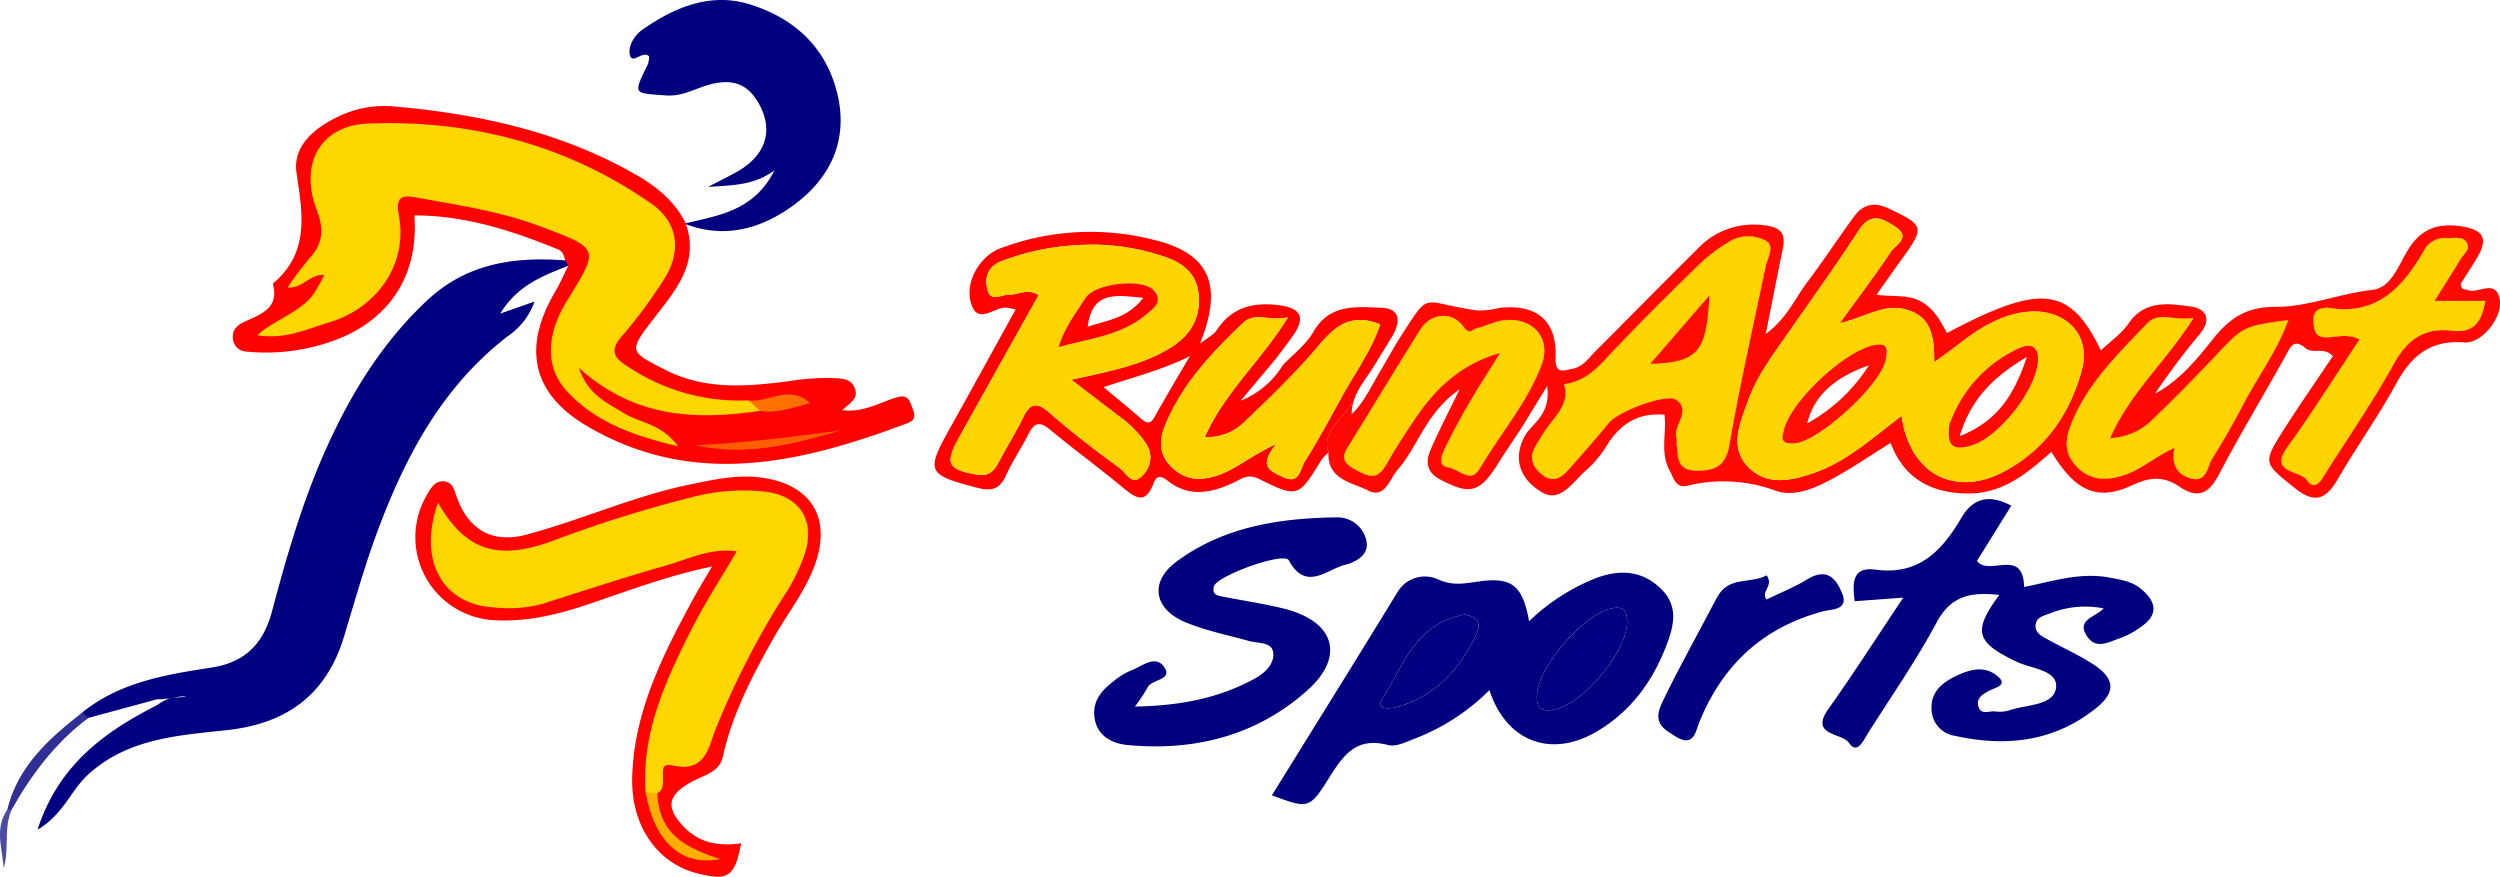 <svg xmlns="http://www.w3.org/2000/svg" viewBox="0 0 430.028 150.797"><defs><style>.cls-1{fill:#fe0904;}.cls-2{fill:#fe0201;}.cls-3{fill:navy;}.cls-4{fill:#020280;}.cls-5{fill:#010180;}.cls-6{fill:#fe0402;}.cls-7{fill:#2f2f96;}.cls-8{fill:#4b4ba4;}.cls-9{fill:#fed500;}.cls-10{fill:#fed600;}.cls-11{fill:#fe5f00;}.cls-12{fill:#fe7100;}.cls-13{fill:#feaf00;}.cls-14{fill:#fe0e04;}.cls-15{fill:#fe0b01;}</style></defs><g id="Layer_2" data-name="Layer 2"><g id="Layer_1-2" data-name="Layer 1"><path class="cls-1" d="M429.967,51.494c-.68-3.67-3.77-.82-5.57-1.63-.39-.17-1.07.16-1.11-1.07.76-1.21,1.72-2.71,2.66-4.23,2.12-3.42,1.39-5.05-2.64-5.64-3.7-.55-6.63.24-8.92,3.75-1.73,2.67-2.93,6.81-6.32,7.19-5.68.63-11.1,2.94-16.68,2.92-4.95-.02-7.85,1.92-10.7,5.49-2.85,3.57-5.81,7.23-10,9.43a125.793,125.793,0,0,1,7.74-10.3c2.05-2.48,1.03-4.32-1.55-4.67-3.82-.52-7.93-1.2-10.76,2.92-1.22,1.77-3.11,3.07-4.74,4.62-5.35-11.04-10.29-11.58-26.48-2.99-1.15-2.13-2.26-4.26-4.61-5.5-2.2-1.15-4.67-.7-7.51-1.08,1.75-2.47,3.06-4.35,4.4-6.2,3.94-5.45,3.78-5.74-2.24-8.61-2.61-1.25-4.49-.75-6.06,1.4-2.73,3.74-5.27,7.62-8.06,11.31-2.07,2.74-3.41,6.1-7.09,8.85,1.09-5.46,1.96-9.99,2.9-14.49.64-3.01-.41-3.96-3.56-4.26a13.196,13.196,0,0,0-11.13,4.16c-5.89,5.83-11.69,11.74-17.55,17.6-1.15,1.15-2.07,2.62-3.87,2.96-1.67.32-3.05,1-2.94-2,.24-6.35-3.36-9.2-9.72-8.45a13.255,13.255,0,0,1-3.77.42c-10.19-1.39-7.74-3.83-13.72,5.36q-1.44,2.505-2.9,5.01c-1.55,2.56-2.76,5.34-4.96,7.49a7.45,7.45,0,0,1,.31-2.15,12.364,12.364,0,0,1-1.14,1.37c-1.52,2.25-4.26,3.98-3.17,7.35-.22,4.72,4.09,5.15,6.85,6.56,2.86,1.46,3.63-1.96,5.04-3.56,3.54-4.05,4.85-9.84,10.66-13.84-2.06,4.24-3.63,7.25-4.97,10.35-.85,1.95-.76,3.85,1.49,5.06,5.33,2.86,6.96,2.4,10.23-2.85,1.22-1.95,2.53-3.85,3.8-5.77,1.29-2.11,2.59-4.22,4.52-7.38.64,4.68-2.19,6.15-3.67,8.3-2.59,4.39-.69,8.05,2.93,10.07,2.96,1.64,5.1-1.72,7.16-3.62a19.127,19.127,0,0,0,3.59-4.1c2.28-3.87,5.35-6.13,10.16-5.71.42,3.12-.8,6.51.9,9.61.7,1.27,1.03,3.09,3.03,2.61a26.022,26.022,0,0,1,15.23.86c3.29,1.16,6.9-.52,9.98-2.2,3.29-1.79,6.39-3.93,9.76-6.03,2.28,6.03,6.76,8.57,13.08,8.7,6.17.12,10.37-3.45,14.58-7.16,4.11,6.79,7.92,8.57,13.96,5.71,3.04-1.44,5.46-1.5,8.05.26,3.3,2.24,5.13,1.15,6.87-2.18,3.61-6.88,7.63-13.54,11.41-20.32.84-1.5,1.36-3.05,3.43-1.3,1.26,1.05,3.31-.28,4.69,1.38-2.75,4.1-5.57,8.16-8.24,12.33-3.91,6.12-3.73,5.98,1.68,10.33,3.44,2.78,5.38,1.98,7.42-1.53,3.23-5.58,7.02-10.85,10.09-16.5,2.62-4.83,5.96-7.46,11.71-7C426.877,59.134,430.547,54.564,429.967,51.494Zm-164.8,11.26c-2.48,6.54-7.14,11.88-10.66,17.87-1.57,2.66-3.57.04-5.29-.19-1.99-.28-1.27-2.06-.74-3.17,1.29-2.68,2.7-5.3,4.19-7.86,1.72-2.95,3.59-5.81,5.39-8.71-6.68,1.88-11.06,6.02-14.54,11.17-1.76,2.61-3.5,5.23-5.03,7.97-1.56,2.8-3,2.24-5.46.89-2.86-1.57-1.78-2.84-.69-4.61,4.01-6.47,7.93-12.99,11.98-19.44,1.78-2.83,5.46-3.22,7.43-.45,1.04,1.47,1.53.44,2.18.28,1.6-.39,3.13-1.21,4.74-1.41C263.627,54.484,266.907,58.174,265.167,62.754Zm26.5,18.19c-3.56-.07-2.9-2.88-3.26-4.36a9.061,9.061,0,0,0,0-1.16c-.75-2.24,2.67-4.7-.08-6.66-1.66-1.18-9.96,2-11.55,3.92q-3.48,4.2-7.13,8.26c-1.33,1.47-2.78,2.14-4.66.47-1.69-1.51-1.85-3.01-.78-4.81.68-1.13,1.35-2.28,2.14-3.34,1.62-2.14,3.63-4.1,2.69-7.18,2.96-.36,5.01-2.02,7.02-4.18,5.2-5.57,10.63-10.94,16.07-16.27a29.074,29.074,0,0,1,5.54-4.2,6.297,6.297,0,0,1,6.17.05c1.48.88.14,2.98-.18,4.53-2.11,10.18-4.43,20.33-6.2,30.56C296.797,80.394,294.737,81.004,291.667,80.944Zm52.86.26c-8.34,4.34-16.11.26-17.43-9.68-5.05,3.83-9.38,7.81-14.92,9.76-3.99,1.41-8.39,2.42-11.65-1.14-3.08-3.37-1.17-7.46.08-11.04,1.48-4.23,4.2-7.86,6.76-11.53,4.17-5.97,8.42-11.9,12.4-18.01,2.02-3.1,4.03-2.01,6.21-.58,2.86,1.87.07,3.12-.71,4.29-2.66,3.99-5.56,7.82-8.8,12.3,4.17-.89,7.41-3.36,11.26-2.37,4.53,1.17,5,4.74,4.98,9.09,3.68-2.49,6.65-5.36,10.41-7.04a15.664,15.664,0,0,1,7.19-1.68c5.75.27,9.29,4.57,7.79,10.06C356.017,71.274,351.717,77.464,344.527,81.204Zm41.43-11.82c-1.69,3.22-3.48,6.39-5.42,9.47-.87,1.38-.92,4.03-3.44,3.5-2.5-.53-3.71-2.42-3.03-5.33-3.42,1.5-5.86,3.87-9.11,4.83-2.97.88-5.51.71-7.76-1.59-2.18-2.24-1.98-4.73-.93-7.35,2.78-6.96,8.07-12.05,13.08-17.3,2.01-2.11,4.76-.33,7.95-.94-4.6,7.45-10.84,12.68-14.34,20.7a11.152,11.152,0,0,0,7.61-3.5c3.58-3.44,7.06-6.99,10.47-10.6,4.82-5.12,4.77-5.16,12.57-6.22C391.687,60.364,388.427,64.674,385.957,69.384Zm35.78-12.5c-4.63-.57-7.63,1.46-9.93,5.62-3.52,6.35-7.64,12.37-11.55,18.51-.82,1.28-1.94,3.75-3.49,1.53-1.17-1.69-6.56-1.12-3.3-5.65,4.32-5.99,8.24-12.26,12.41-18.51-2.02-1.04-3.83-.4-5.57-.37-1.78.04-2.16-.69-2.33-2.3-.17-1.64.17-2.55,1.88-2.73a2.051,2.051,0,0,1,.49-.06c8.27,1.47,12.85-3.33,16.51-9.66a4.048,4.048,0,0,1,4.04-2.32c1.14.08,2.53-.36,3.3.63.92,1.2-.41,2.08-.97,3.01-1.34,2.22-2.74,4.41-4.47,7.18h8.74C426.847,55.424,425.477,57.344,421.737,56.884Z"/><path class="cls-2" d="M265.167,62.754c-2.48,6.54-7.14,11.88-10.66,17.87-1.57,2.66-3.57.04-5.29-.19-1.99-.28-1.27-2.06-.74-3.17,1.29-2.68,2.7-5.3,4.19-7.86,1.72-2.95,3.59-5.81,5.39-8.71-6.68,1.88-11.06,6.02-14.54,11.17-1.76,2.61-3.5,5.23-5.03,7.97-1.56,2.8-3,2.24-5.46.89-2.86-1.57-1.78-2.84-.69-4.61,4.01-6.47,7.93-12.99,11.98-19.44,1.78-2.83,5.46-3.22,7.43-.45,1.04,1.47,1.53.44,2.18.28,1.6-.39,3.13-1.21,4.74-1.41C263.627,54.484,266.907,58.174,265.167,62.754Z"/><path class="cls-2" d="M303.657,46.014c-2.11,10.18-4.43,20.33-6.2,30.56-.66,3.82-2.72,4.43-5.79,4.37-3.56-.07-2.9-2.88-3.26-4.36a9.061,9.061,0,0,0,0-1.16c-.75-2.24,2.67-4.7-.08-6.66-1.66-1.18-9.96,2-11.55,3.92q-3.48,4.2-7.13,8.26c-1.33,1.47-2.78,2.14-4.66.47-1.69-1.51-1.85-3.01-.78-4.81.68-1.13,1.35-2.28,2.14-3.34,1.62-2.14,3.63-4.1,2.69-7.18,2.96-.36,5.01-2.02,7.02-4.18,5.2-5.57,10.63-10.94,16.07-16.27a29.074,29.074,0,0,1,5.54-4.2,6.297,6.297,0,0,1,6.17.05C305.317,42.364,303.977,44.464,303.657,46.014Z"/><path class="cls-2" d="M393.607,55.054c-1.92,5.31-5.18,9.62-7.65,14.33-1.69,3.22-3.48,6.39-5.42,9.47-.87,1.38-.92,4.03-3.44,3.5-2.5-.53-3.71-2.42-3.03-5.33-3.42,1.5-5.86,3.87-9.11,4.83-2.97.88-5.51.71-7.76-1.59-2.18-2.24-1.98-4.73-.93-7.35,2.78-6.96,8.07-12.05,13.08-17.3,2.01-2.11,4.76-.33,7.95-.94-4.6,7.45-10.84,12.68-14.34,20.7a11.152,11.152,0,0,0,7.61-3.5c3.58-3.44,7.06-6.99,10.47-10.6C385.857,56.154,385.807,56.114,393.607,55.054Z"/><path class="cls-2" d="M427.497,51.764c-.65,3.66-2.02,5.58-5.76,5.12-4.63-.57-7.63,1.46-9.93,5.62-3.52,6.35-7.64,12.37-11.55,18.51-.82,1.28-1.94,3.75-3.49,1.53-1.17-1.69-6.56-1.12-3.3-5.65,4.32-5.99,8.24-12.26,12.41-18.51-2.02-1.04-3.83-.4-5.57-.37-1.78.04-2.16-.69-2.33-2.3-.17-1.64.17-2.55,1.88-2.73a2.051,2.051,0,0,1,.49-.06c8.27,1.47,12.85-3.33,16.51-9.66a4.048,4.048,0,0,1,4.04-2.32c1.14.08,2.53-.36,3.3.63.92,1.2-.41,2.08-.97,3.01-1.34,2.22-2.74,4.41-4.47,7.18Z"/><path class="cls-3" d="M97.747,45.701c-4.211,1.735-8.609,3.199-11.701,8.243L91.942,51.87a11.989,11.989,0,0,1-4.642,5.986C76.121,66.489,69.805,78.37,65.007,91.184c-2.254,6.019-3.977,12.238-5.858,18.392-3.005,9.83-9.713,14.837-19.88,15.983-8.491.957-17.158,1.351-24.126,7.687-2.977,2.707-4.194,6.827-8.687,9.468,3.624-11.179,11.556-16.847,20.612-21.453a9.424,9.424,0,0,1,1.641-.958c1.107-.51,2.335-.192,3.334-.542-1.603,0-3.266.587-4.999.514l-11.816,3.205c-.995.411-1.149-.126-1.061-.935,6.462-5.226,14.403-6.515,22.196-7.711,6.04-.928,9.01-4.361,10.427-9.684,2.499-9.389,5.191-18.723,9.147-27.608,4.301-9.661,9.749-18.605,17.6-25.929,6.758-6.305,14.927-7.496,23.673-6.82A.682.682,0,0,1,97.747,45.701Z"/><path class="cls-2" d="M97.747,45.701q-.27-.455-.539-.91c-.202-.787-.349-1.542-1.283-1.921-7.853-3.183-15.826-5.813-24.644-5.817C71.978,46.731,67.666,53.927,59.446,57.768A34.043,34.043,0,0,1,42.435,60.484a2.428,2.428,0,0,1-2.373-2.164c-.197-1.622.79-2.426,2.063-3.011,2.815-1.293,5.966-2.319,4.801-6.515,6.337-5.306,5.144-11.973,4.082-19.025-.678-4.506,2.847-7.569,6.756-9.51a18.228,18.228,0,0,1,9.652-1.975C82.223,19.554,96.552,22.631,109.582,30.167c3.479,2.012,6.535,4.538,8.373,8.247l.046.157c2.277,6.726-1.779,11.329-5.429,16.067-4.483,5.818-4.458,5.769,1.931,9.016,6.856,3.485,14.122,2.827,21.297,1.897a40.242,40.242,0,0,1,7.759-.51c1.416.088,2.689.144,3.369,1.508.945,1.896-.681,2.764-2.064,4,3.629.467,6.399-1.298,9.325-2.18,1.987-.598,2.258.486,2.74,1.794.436,1.181.758,2.027-.916,2.656-18.314,6.877-36.721,11.239-55.058.457-9.536-5.607-11.106-13.57-5.413-23.186C96.375,48.684,97.017,47.167,97.747,45.701Z"/><path class="cls-4" d="M285.787,101.354c-3.19-3.16-6.93-3.46-11.04-2a35.48,35.48,0,0,0-11.73,7.5c-1.12-6.26-3.03-7.65-8.79-6.82-2.27.32-4.3.78-6.82-.35a5.45,5.45,0,0,0-6.98,2.1c-7.15,11.7-14.41,23.33-21.65,35.02,6.24,2.3,6.44,2.42,9.79-2.93,2.44-3.89,4.69-7.19,10.18-5.72,1.39.37,3.22-.58,4.76-1.16a36.614,36.614,0,0,0,12.69-8.29c2.89,8.89,10.62,11.78,18.51,7.1,5.8-3.43,9.55-8.57,11.93-14.77C287.927,107.674,288.757,104.304,285.787,101.354Zm-31.82,7.72c-2.86,6.06-7.06,10.71-13.78,12.57-1.12.31-3.57.42-2.53-1.22,3.28-5.14,5.22-11.59,11.78-14.04.78-.29,1.59-.46,2.39-.68C253.887,105.994,254.937,107.004,253.967,109.074Zm13.38,12.99c-2.67.51-3.18-.76-2.93-3.01.51-4.66,8.09-13.37,12.56-14.36,2.05-.46,2.84.1,2.91,2.06C280.087,111.794,272.387,121.114,267.347,122.064Z"/><path class="cls-3" d="M253.967,109.074c-2.86,6.06-7.06,10.71-13.78,12.57-1.12.31-3.57.42-2.53-1.22,3.28-5.14,5.22-11.59,11.78-14.04.78-.29,1.59-.46,2.39-.68C253.887,105.994,254.937,107.004,253.967,109.074Z"/><path class="cls-3" d="M279.887,106.754c.2,5.04-7.5,14.36-12.54,15.31-2.67.51-3.18-.76-2.93-3.01.51-4.66,8.09-13.37,12.56-14.36C279.027,104.234,279.817,104.794,279.887,106.754Z"/><path class="cls-5" d="M361.85,104.654a16.295,16.295,0,0,0-9.144.82c-1.025.438-2.397.585-2.557,1.983-.161,1.401,1.04,1.965,2.046,2.52,2.606,1.438,5.346,2.665,7.837,4.275,3.694,2.388,3.986,4.734.644,7.455-7.204,5.866-15.575,6.831-24.402,4.864a4.706,4.706,0,0,1-4.026-4.453c-.196-2.932,1.633-4.563,3.969-5.716,2.278-1.124,4.827-1.994,7.068-.334,2.401,1.779.061,2.117-1.154,2.763-1.02.542-2.187,1.197-1.841,2.603.41,1.666,1.899.807,2.915.937a5.607,5.607,0,0,0,2.465-.196c2.898-1.003,7.582-.764,7.99-3.847.407-3.08-4.272-3.301-6.798-4.509-6.979-3.339-7.59-5.194-2.966-11.484-4.616-.505-8.209-.036-10.74,4.677-3.511,6.539-7.77,12.681-11.756,18.964-.793,1.25-1.901,3.955-3.352,1.814-1.211-1.787-6.846-1.183-3.546-5.835,4.372-6.164,8.45-12.535,12.88-19.154l-8.354.613c-.386-2.994-.515-5.986,3.543-5.434,7.515,1.023,11.501-3.274,14.825-8.939,2.063-3.517,4.946-3.998,8.567-2.056-2.04,3.284-4.019,6.471-5.902,9.502,2.056,2.729,7.959-2.399,8.105,4.475,4.495-.833,9.521-2.637,14.844-1.586,1.814.358,3.636.621,5.095,1.78,2.727,2.166,3.398,4.493.076,6.742a14.487,14.487,0,0,1-3.476,1.864c-1.929.634-4.168,2.096-5.762-.387C357.13,106.554,360.487,106.165,361.85,104.654Z"/><path class="cls-2" d="M237.557,52.934c-4.26-.15-8.84-.72-11.63,4.14-1.26,2.2-3.49,3.86-5.28,5.76a15.133,15.133,0,0,1-7.24,6.1q3.045-3.645,6.09-7.27c.98-1.32,2-2.62,2.94-3.97,2.17-3.1,1.32-4.7-2.42-5.19-4.47-.59-8.15.36-10.76,4.32-.5.77-1.49,1.23-2.85,2.29,4.17-10.38,1.49-15.73-8.47-17.99a43.886,43.886,0,0,0-25.94,1.62c-3.53,1.36-6.27,5.99-4.83,9.84,1.25,3.32,4.15-.1,6.27.37.32.07.64.14,1.26.28-3.78,6.85-7.51,13.64-11.28,20.4-4.22,7.56-3.94,8.01,4.66,10.26,2.64.7,3.95.15,5.03-2.25,1.09-2.4,2.6-4.6,3.79-6.96.96-1.91,1.88-2.31,3.7-.8,4.07,3.39,8.37,6.51,12.45,9.9,2.13,1.76,3.93,3.17,5.33-.56.62-1.68,1.47-1.31,2.58-.45,3.66,2.82,7.4,2.01,11.22.25,1.34-.62,2.4-1.64,4.46-.61,6.64,3.29,6.73,3.08,10.61-3.23a9.448,9.448,0,0,1,1.26-1.36c-1.09-3.37,1.65-5.1,3.17-7.35a12.364,12.364,0,0,0,1.14-1.37c.69-2.38,2.41-4.28,3.67-6.38,1.01-1.65,2.01-3.29,3.02-4.93C240.947,55.334,240.887,53.044,237.557,52.934Zm-40.96,28.78c-1.84,2.11-2.91-.39-3.97-1.17-4.15-3.04-8.26-6.14-12.1-9.54-2.4-2.11-3.46-1.46-4.65,1.02-1.22,2.53-2.75,4.91-4.04,7.4-.84,1.62-1.76,2.58-3.86,2.21-4.9-.84-5.51-1.88-3.09-6.25q6.84-12.3,13.77-24.63c-2-1.22-3.53,0-5.08-.07-1.28-.05-3.2,1.4-3.74-.88-.46-2.02-.04-3.85,2.31-4.84a42.859,42.859,0,0,1,13.08-2.79,38.284,38.284,0,0,1,14.24,1.72c3.56,1.04,6.41,2.8,6.73,6.95.32,4.07-1.6,6.98-4.95,9.03-4.87,2.98-10.43,3.99-16.98,5.44,3.34,2.56,5.82,4.46,8.3,6.35a18.473,18.473,0,0,1,4.52,4.56A4.246,4.246,0,0,1,196.597,81.714Zm1.99-9.98c-.71,1.27-1.33,1.13-2.26.32-1.98-1.72-4.01-3.38-6.5-5.46,5.17-1.75,10.09-2.96,14.84-5.33C202.627,64.754,200.557,68.214,198.587,71.734Zm31.99-3.06c-1.98,3.63-3.98,7.25-6.16,10.76-.8,1.29-.89,4-3.75,2.62-2.07-.99-4.4-1.74-1.13-5.69-4.65,2.15-7.18,4.57-10.55,5.55-2.84.83-5.2.57-7.34-1.45-2.24-2.11-2.37-4.56-1.26-7.27,2.89-7.08,8-12.49,13.41-17.64,2.1-2,4.65-.18,7.76-1-4.61,7.51-10.81,12.78-14.32,20.62a9.012,9.012,0,0,0,7.06-2.85c3.73-3.52,7.42-7.12,10.84-10.93,3.27-3.65,5.89-8.15,12.27-5.61C235.977,60.204,232.957,64.294,230.577,68.674Z"/><path class="cls-5" d="M195.217,121.537c7.939-.146,14.5-1.481,20.565-4.782,1.779-.968,3.562-2.609,3.201-4.64-.302-1.705-2.672-1.442-4.213-1.874-3.657-1.025-7.439-1.773-10.917-3.232-5.382-2.257-6.146-6.929-1.536-10.363,8.164-6.082,17.849-7.538,27.739-7.654a5.062,5.062,0,0,1,5.003,4.171c.439,2.377-2.011,3.579-3.689,3.991-3.147.772-6.709,4.677-9.686-.775-.832-1.523-12.406,2.67-12.883,4.494-.385,1.471.711,1.591,1.676,1.78,3.412.67,6.862,1.181,10.237,2.002,8.8,2.142,10.814,8.18,4.099,14.156-8.674,7.719-19.383,10.452-30.92,9.335-2.365-.229-4.924-1.357-5.548-4.266-.644-3.001 1-5.043,3.223-6.716a12.092,12.092,0,0,1,2.94-1.814c1.883-.694,4.249-2.83,5.753-.598,1.54,2.286-2.2,2.025-2.883,3.538A29.082,29.082,0,0,1,195.217,121.537Z"/><path class="cls-5" d="M118.002,38.571l-.046-.157c5.687-1.388,11.733-2.132,15.262-9.105-3.483,2.528-6.788,2.53-11.401,2.843,2.793-1.508,4.568-2.263,6.117-3.341,4.003-2.786,4.912-6.7,2.689-10.822-2.113-3.919-5.168-4.745-10.058-2.961-1.934.706-3.7,1.56-6.093,1.383-5.576-.412-5.592-.082-3.032-5.363a4.778,4.778,0,0,0,.224-1.354c-1.167-1.117-2.944,1.563-3.331-.296-.297-1.427.708-3.252,2.134-4.261C115.952,1.256,122.153-1.278,128.707.674c7.632,2.273,13.365,7.249,15.338,15.497,1.884,7.879-1.168,14.285-7.138,18.823C131.503,39.103,125.033,41.236,118.002,38.571Z"/><path class="cls-6" d="M122.477,97.444c-7.692,1.606-14.315,4.135-21.011,6.402-5.22,1.767-10.478,3.104-16.064,2.852A14.301,14.301,0,0,1,73.477,85.052c.677-1.162,1.351-2.417,2.952-2.248,1.376.146,1.643,1.294,2.046,2.455,2.016,5.811,6.096,8.298,12.098,6.696,9.426-2.516,18.374-6.607,27.989-8.591,4.24-.875,8.399-1.83,12.787-1.157,8.326,1.276,11.739,7.055,8.755,15.115-1.68,4.538-4.74,8.316-7.08,12.491-3.641,6.497-7.099,13.044-8.709,20.429-.573,2.63-3.494,3.185-5.484,4.309-3.892,2.197-4.394,4.225-1.369,7.508,2.736,2.969,6.192,3.552,10.022,2.994-1.104,5.747-2.19,6.479-7.376,5.222-7.035-1.704-11.599-8.225-11.365-16.611.315-11.273,5.268-21.021,10.493-30.65C120.149,101.333,121.158,99.706,122.477,97.444Z"/><path class="cls-4" d="M303.89,98.961c1.295,1.872-1.109,2.798-.025,4.155,2.379-1.158,4.847-2.125,7.064-3.494,3.364-2.076,4.989-.015,5.976,2.529,1.108,2.855-2.005,2.649-3.234,2.976-10.394,2.768-17.323,9.178-21.346,19.016-.617,1.508-.914,4.478-3.99,2.607-2.223-1.352-4.124-2.358-2.433-5.901,2.922-6.12,6.264-11.99,9.386-17.989C297.312,98.975,301.052,100.509,303.89,98.961Z"/><path class="cls-7" d="M14.166,122.545l1.061.935c-5.677,4.212-9.798,9.717-13.229,15.796-.233.399-.486.431-.761.04C3.041,131.808,8.423,127.038,14.166,122.545Z"/><path class="cls-8" d="M1.238,139.316a4.002,4.002,0,0,1,.761-.04C.596,142.508,1.634,146.045.624,149.338.426,145.974-.986,142.553,1.238,139.316Z"/><path class="cls-9" d="M350.307,53.574a15.664,15.664,0,0,0-7.19,1.68c-3.76,1.68-6.73,4.55-10.41,7.04.02-4.35-.45-7.92-4.98-9.09-3.85-.99-7.09,1.48-11.26,2.37,3.24-4.48,6.14-8.31,8.8-12.3.78-1.17,3.57-2.42.71-4.29-2.18-1.43-4.19-2.52-6.21.58-3.98,6.11-8.23,12.04-12.4,18.01-2.56,3.67-5.28,7.3-6.76,11.53-1.25,3.58-3.16,7.67-.08,11.04,3.26,3.56,7.66,2.55,11.65,1.14,5.54-1.95,9.87-5.93,14.92-9.76,1.32,9.94,9.09,14.02,17.43,9.68,7.19-3.74,11.49-9.93,13.57-17.57C359.597,58.144,356.057,53.844,350.307,53.574Zm-25.87,7.98c-.59,4.51-11.91,14.7-15.92,14.71-2.34.15-1.98-1.01-1.7-2.21,1.17-5.09,10.73-13.9,15.71-14.72C324.797,58.964,324.617,60.154,324.437,61.554Zm26.1.7c-.43,5-6.84,13.11-11.61,14.43-3.05.84-4.07.01-3.63-3.56a22.586,22.586,0,0,1,11.88-13.17C348.967,59.074,350.797,59.244,350.537,62.254Z"/><path class="cls-9" d="M303.657,46.014c-2.11,10.18-4.43,20.33-6.2,30.56-.66,3.82-2.72,4.43-5.79,4.37-3.56-.07-2.9-2.88-3.26-4.36a9.061,9.061,0,0,0,0-1.16c-.75-2.24,2.67-4.7-.08-6.66-1.66-1.18-9.96,2-11.55,3.92q-3.48,4.2-7.13,8.26c-1.33,1.47-2.78,2.14-4.66.47-1.69-1.51-1.85-3.01-.78-4.81.68-1.13,1.35-2.28,2.14-3.34,1.62-2.14,3.63-4.1,2.69-7.18,2.96-.36,5.01-2.02,7.02-4.18,5.2-5.57,10.63-10.94,16.07-16.27a29.074,29.074,0,0,1,5.54-4.2,6.297,6.297,0,0,1,6.17.05C305.317,42.364,303.977,44.464,303.657,46.014Z"/><path class="cls-9" d="M393.607,55.054c-1.92,5.31-5.18,9.62-7.65,14.33-1.69,3.22-3.48,6.39-5.42,9.47-.87,1.38-.92,4.03-3.44,3.5-2.5-.53-3.71-2.42-3.03-5.33-3.42,1.5-5.86,3.87-9.11,4.83-2.97.88-5.51.71-7.76-1.59-2.18-2.24-1.98-4.73-.93-7.35,2.78-6.96,8.07-12.05,13.08-17.3,2.01-2.11,4.76-.33,7.95-.94-4.6,7.45-10.84,12.68-14.34,20.7a11.152,11.152,0,0,0,7.61-3.5c3.58-3.44,7.06-6.99,10.47-10.6C385.857,56.154,385.807,56.114,393.607,55.054Z"/><path class="cls-9" d="M265.167,62.754c-2.48,6.54-7.14,11.88-10.66,17.87-1.57,2.66-3.57.04-5.29-.19-1.99-.28-1.27-2.06-.74-3.17,1.29-2.68,2.7-5.3,4.19-7.86,1.72-2.95,3.59-5.81,5.39-8.71-6.68,1.88-11.06,6.02-14.54,11.17-1.76,2.61-3.5,5.23-5.03,7.97-1.56,2.8-3,2.24-5.46.89-2.86-1.57-1.78-2.84-.69-4.61,4.01-6.47,7.93-12.99,11.98-19.44,1.78-2.83,5.46-3.22,7.43-.45,1.04,1.47,1.53.44,2.18.28,1.6-.39,3.13-1.21,4.74-1.41C263.627,54.484,266.907,58.174,265.167,62.754Z"/><path class="cls-9" d="M427.497,51.764c-.65,3.66-2.02,5.58-5.76,5.12-4.63-.57-7.63,1.46-9.93,5.62-3.52,6.35-7.64,12.37-11.55,18.51-.82,1.28-1.94,3.75-3.49,1.53-1.17-1.69-6.56-1.12-3.3-5.65,4.32-5.99,8.24-12.26,12.41-18.51-2.02-1.04-3.83-.4-5.57-.37-1.78.04-2.16-.69-2.33-2.3-.17-1.64.17-2.55,1.88-2.73a2.051,2.051,0,0,1,.49-.06c8.27,1.47,12.85-3.33,16.51-9.66a4.048,4.048,0,0,1,4.04-2.32c1.14.08,2.53-.36,3.3.63.92,1.2-.41,2.08-.97,3.01-1.34,2.22-2.74,4.41-4.47,7.18Z"/><path class="cls-10" d="M130.732,70.668c-10.917,1.589-21.437,1.344-31.165-7.388,1.586,4.681,4.826,5.958,7.636,7.727,2.778,1.748,6.568,1.818,9.433,5.758-7.885-1.839-14.272-4.242-19.091-9.421-3.841-4.128-3.594-9.844.004-15.651,5.609-9.052,5.554-8.907-4.526-12.723-6.874-2.602-14.052-3.659-21.198-4.955-2.383-.432-3.895-.562-3.21,3.122,1.553,8.35-3.817,15.857-11.973,18.313-3.921,1.181-7.657,2.993-12.396,2.214,3.206-2.859,7.347-3.86,9.712-7.126a31.836,31.836,0,0,0,1.798-3.229c-2.404-.246-3.618,2.319-6.309,2.145a62.066,62.066,0,0,1,3.865-5.122c2.359-2.542,2.335-5.192,1.162-8.244-3.002-7.806.525-14.521,8.847-14.838,17.631-.67,34.185,3.621,48.777,13.827,4.686,3.277,5.161,8.406,1.984,13.163a81.867,81.867,0,0,1-7.082,9.56c-2.69,2.977-.699,4.186,1.474,5.565a34.44,34.44,0,0,0,20.282,5.503C129.261,69.637,131.332,68.697,130.732,70.668Z"/><path class="cls-11" d="M119.583,76.588c8.438-.397,16.794-1.443,25.146-2.572C136.485,76.439,128.215,78.54,119.583,76.588Z"/><path class="cls-12" d="M130.732,70.668q-.987-.899-1.975-1.799c3.399.448,6.891-2.803,10.575.444C136.319,70.106,133.676,71.187,130.732,70.668Z"/><path class="cls-9" d="M206.197,50.844c-.32-4.15-3.17-5.91-6.73-6.95a38.284,38.284,0,0,0-14.24-1.72,42.859,42.859,0,0,0-13.08,2.79c-2.35.99-2.77,2.82-2.31,4.84.54,2.28,2.46.83,3.74.88,1.55.07,3.08-1.15,5.08.07q-6.915,12.36-13.77,24.63c-2.42,4.37-1.81,5.41,3.09,6.25,2.1.37,3.02-.59,3.86-2.21,1.29-2.49,2.82-4.87,4.04-7.4,1.19-2.48,2.25-3.13,4.65-1.02,3.84,3.4,7.95,6.5,12.1,9.54,1.06.78,2.13,3.28,3.97,1.17a4.246,4.246,0,0,0,.49-5.49,18.473,18.473,0,0,0-4.52-4.56c-2.48-1.89-4.96-3.79-8.3-6.35,6.55-1.45,12.11-2.46,16.98-5.44C204.597,57.824,206.517,54.914,206.197,50.844Zm-9.2,3.38c-4.23,3.47-9.57,4.01-14.92,5.47,1.06-3.45,3.02-5.9,4.67-8.48,1.58-2.47,9.66-3.42,11.66-1.31C200.307,51.894,198.207,53.224,196.997,54.224Z"/><path class="cls-9" d="M237.407,55.784c-1.43,4.42-4.45,8.51-6.83,12.89-1.98,3.63-3.98,7.25-6.16,10.76-.8,1.29-.89,4-3.75,2.62-2.07-.99-4.4-1.74-1.13-5.69-4.65,2.15-7.18,4.57-10.55,5.55-2.84.83-5.2.57-7.34-1.45-2.24-2.11-2.37-4.56-1.26-7.27,2.89-7.08,8-12.49,13.41-17.64,2.1-2,4.65-.18,7.76-1-4.61,7.51-10.81,12.78-14.32,20.62a9.012,9.012,0,0,0,7.06-2.85c3.73-3.52,7.42-7.12,10.84-10.93C228.407,57.744,231.027,53.244,237.407,55.784Z"/><path class="cls-10" d="M111.053,136.277c-.722-10.182,3.383-19.061,7.77-27.798,2.285-4.549,5.088-8.84,7.89-13.647-4.546-.615-8.278,1.333-12.096,2.419-7.169,2.039-14.253,4.378-21.358,6.636a22.695,22.695,0,0,1-8.405.586c-8.932-.552-12.963-8.273-9.515-18.014,4.646,8.144,10.113,10.128,19.755,6.559a218.865,218.865,0,0,1,24.665-7.681,34.623,34.623,0,0,1,11.354-.822c6.204.561,9.193,4.697,7.352,10.647a32.085,32.085,0,0,1-3.733,7.516A141.031,141.031,0,0,0,123.021,125.612c-1.136,2.813-1.637,7.414-7.4,6.035-3.123-.748-.321,3.838-2.558,4.791A1.419,1.419,0,0,1,111.053,136.277Z"/><path class="cls-13" d="M111.053,136.277q1.005.081,2.01.162c.274,5.907,3.177,8.945,10.82,11.324C117.278,149.086,112.552,144.854,111.053,136.277Z"/><path class="cls-14" d="M322.527,59.334c-4.98.82-14.54,9.63-15.71,14.72-.28,1.2-.64,2.36,1.7,2.21,4.01-.01,15.33-10.2,15.92-14.71C324.617,60.154,324.797,58.964,322.527,59.334Zm-11.66,13.48c1.1-4.58,4.45-7.8,10.6-9.98A29.105,29.105,0,0,1,310.867,72.814Z"/><path class="cls-1" d="M347.177,59.954a22.586,22.586,0,0,0-11.88,13.17c-.44,3.57.58,4.4,3.63,3.56,4.77-1.32,11.18-9.43,11.61-14.43C350.797,59.244,348.967,59.074,347.177,59.954Zm-10.09,15.06c1.94-6.35,5.71-10.15,11.55-13.61C346.417,68.074,343.487,72.504,337.087,75.014Z"/><path class="cls-15" d="M283.852,62.594c3.711-4.291,6.783-7.843,10.18-11.771C293.553,60.538,292.1,62.333,283.852,62.594Z"/><path class="cls-2" d="M198.407,49.904c-2-2.11-10.08-1.16-11.66,1.31-1.65,2.58-3.61,5.03-4.67,8.48,5.35-1.46,10.69-2,14.92-5.47C198.207,53.224,200.307,51.894,198.407,49.904Zm-11.33,6.3c.81-6.25,4.88-5.43,9.59-4.97C193.827,54.884,190.387,55.054,187.077,56.204Z"/></g></g></svg>